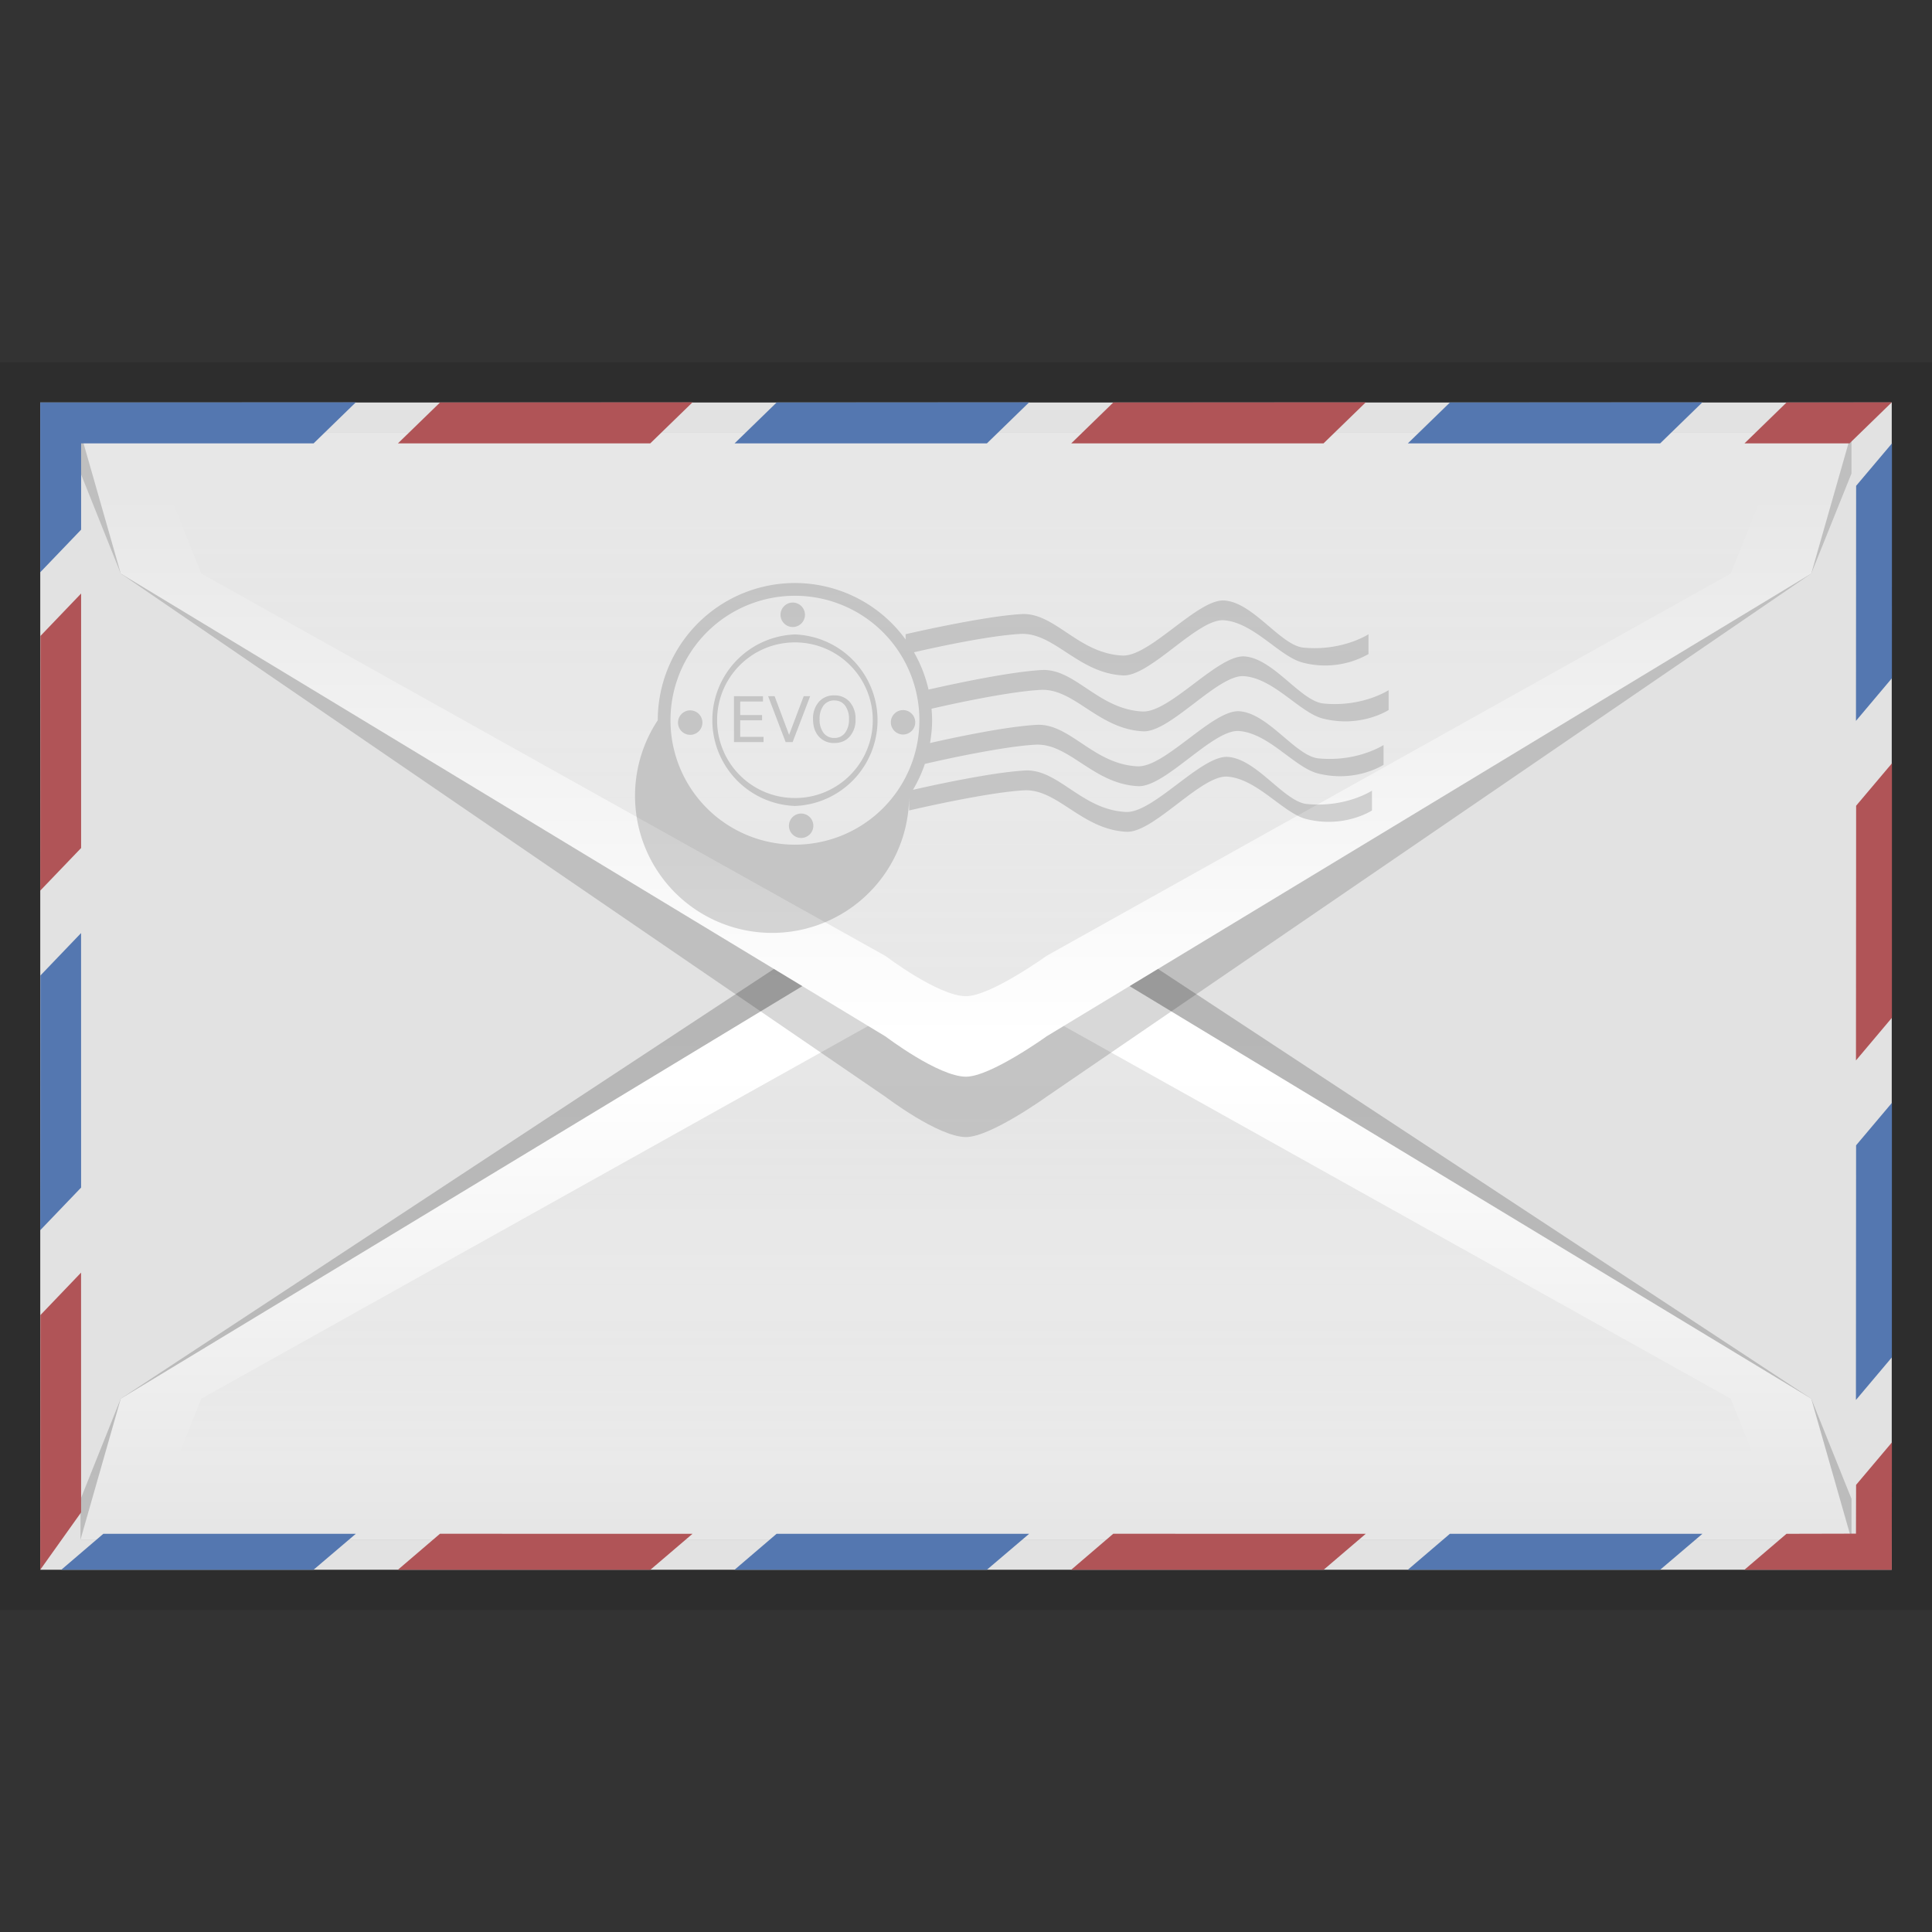<svg xmlns="http://www.w3.org/2000/svg" xmlns:xlink="http://www.w3.org/1999/xlink" height="48" viewBox="0 0 48 48" width="48"><rect x="0" y="0" width="48" height="48" fill="#333333" stroke="none"/><title>Template icons dark</title><defs><linearGradient id="j"><stop offset="0" stop-color="#030303" stop-opacity=".151"/><stop offset="1" stop-color="#030303" stop-opacity=".161"/></linearGradient><linearGradient id="h"><stop offset="0" stop-color="#030303" stop-opacity=".203"/><stop offset="1" stop-color="#030303" stop-opacity=".161"/></linearGradient><linearGradient id="i"><stop offset="0" stop-opacity="0"/><stop offset="1" stop-opacity=".094"/></linearGradient><linearGradient id="g"><stop offset="0" stop-opacity="0"/><stop offset="1" stop-opacity=".052"/></linearGradient><linearGradient id="f"><stop offset="0" stop-color="#e6e6e6"/><stop offset="1" stop-color="#fff"/></linearGradient><linearGradient id="e"><stop offset="0" stop-color="#030303" stop-opacity=".135"/><stop offset=".402" stop-color="#030303" stop-opacity=".25"/><stop offset="1" stop-color="#030303" stop-opacity="0"/></linearGradient><linearGradient id="d"><stop offset="0" stop-opacity=".078"/><stop offset="1" stop-opacity="0"/></linearGradient><linearGradient id="c"><stop offset="0" stop-color="#fff"/><stop offset="1" stop-color="#e7e7e7"/></linearGradient><linearGradient id="b"><stop offset="0" stop-color="#030303" stop-opacity=".078"/><stop offset="1" stop-color="#030303" stop-opacity=".161"/></linearGradient><linearGradient id="a"><stop offset="0" stop-color="#030303" stop-opacity=".182"/><stop offset="1" stop-color="#030303" stop-opacity="0"/></linearGradient><linearGradient xlink:href="#h" id="k" gradientUnits="userSpaceOnUse" x1="160" y1="162" x2="160" y2="124" gradientTransform="matrix(.5 0 0 -.5 -56 104.75)"/><linearGradient gradientTransform="matrix(.5 0 0 .5 -56 -55.75)" xlink:href="#f" id="l" x1="161" y1="187.457" x2="161" y2="165" gradientUnits="userSpaceOnUse"/><linearGradient gradientTransform="matrix(.5 0 0 .5 -56 -55.75)" xlink:href="#i" id="m" x1="160.063" y1="184" x2="160.063" y2="166.009" gradientUnits="userSpaceOnUse"/><linearGradient gradientTransform="matrix(.5 0 0 .5 -56 -55.75)" xlink:href="#c" id="o" x1="160.063" y1="163" x2="160.063" y2="136" gradientUnits="userSpaceOnUse"/><linearGradient gradientTransform="matrix(.5 0 0 .5 -56 -55.75)" xlink:href="#d" id="p" x1="160.126" y1="160" x2="160.126" y2="136" gradientUnits="userSpaceOnUse"/><linearGradient xlink:href="#j" id="n" gradientUnits="userSpaceOnUse" gradientTransform="matrix(.5 0 0 .5 -56 -55.75)" x1="160" y1="162" x2="160" y2="124"/></defs><path style="isolation:auto;mix-blend-mode:normal;marker:none" d="M0 9h48v31H0z" color="#000" display="block" overflow="visible" fill-opacity=".115" paint-order="fill markers stroke"/><path style="isolation:auto;mix-blend-mode:normal;marker:none" d="M1 10h46v29H1z" color="#000" overflow="visible" fill="#e2e2e2" paint-order="fill markers stroke"/><path style="isolation:auto;mix-blend-mode:normal;marker:none" d="M2 38.25h44v-1.012l-1-2.488-18.994-12.495S24.61 21.25 24 21.25c-.685 0-1.996.997-1.996.997L3 34.75l-1 2.5z" color="#000" overflow="visible" fill="url(#k)" paint-order="fill markers stroke"/><path d="M2 38.25h44l-1-3.5-18.994-11.495S24.61 22.25 24 22.25c-.685 0-1.996.997-1.996.997L3 34.75z" style="isolation:auto;mix-blend-mode:normal;marker:none" color="#000" display="block" overflow="visible" fill="url(#l)" paint-order="fill markers stroke"/><path style="isolation:auto;mix-blend-mode:normal;marker:none" d="M4 37.25h40l-1-2.5-16.994-9.495S24.61 24.25 24 24.25c-.685 0-1.996.997-1.996.997L5 34.75z" color="#000" overflow="visible" fill="url(#m)" paint-order="fill markers stroke"/><path d="M2 10.75h44v1.012l-1 2.488-18.994 12.995S24.61 28.25 24 28.25c-.685 0-1.996-.997-1.996-.997L3 14.25l-1-2.5z" style="isolation:auto;mix-blend-mode:normal;marker:none" color="#000" display="block" overflow="visible" fill="url(#n)" paint-order="fill markers stroke"/><path style="isolation:auto;mix-blend-mode:normal;marker:none" d="M2 10.75h44l-1 3.5-18.994 11.495S24.61 26.75 24 26.75c-.685 0-1.996-.997-1.996-.997L3 14.25z" color="#000" display="block" overflow="visible" fill="url(#o)" paint-order="fill markers stroke"/><path d="M4 11.75h40l-1 2.5-16.994 9.495S24.61 24.75 24 24.75c-.685 0-1.996-.997-1.996-.997L5 14.25z" style="isolation:auto;mix-blend-mode:normal;marker:none" color="#000" overflow="visible" fill="url(#p)" paint-order="fill markers stroke"/><path d="M19.75 14.485a3.41 3.41 0 0 0-3.408 3.409 3.405 3.405 0 1 0 6.245 1.885v.357s1.883-.444 2.845-.5c.843-.05 1.434.973 2.554 1.029.675.034 1.86-1.42 2.51-1.37.746.059 1.382.908 1.96 1.054.943.237 1.63-.213 1.63-.213v-.492s-.647.425-1.615.332c-.566-.055-1.241-1.116-1.961-1.171-.659-.051-1.854 1.402-2.538 1.368-1.105-.055-1.677-1.077-2.51-1.03-.928.054-2.625.444-2.78.48.12-.202.22-.417.296-.644.168-.039 1.826-.424 2.74-.477.844-.05 1.436.974 2.556 1.03.675.034 1.86-1.42 2.51-1.37.745.058 1.38.908 1.96 1.054.942.237 1.63-.214 1.63-.214v-.492s-.648.425-1.616.332c-.566-.055-1.241-1.115-1.961-1.171-.659-.051-1.854 1.402-2.538 1.368-1.105-.055-1.677-1.077-2.509-1.03-.866.05-2.303.374-2.643.451.031-.185.051-.373.051-.566 0-.097-.007-.191-.014-.286.225-.052 1.805-.416 2.702-.468.843-.05 1.434.973 2.554 1.029.675.034 1.86-1.42 2.51-1.37.745.058 1.382.908 1.96 1.054.943.237 1.63-.213 1.63-.213v-.493s-.648.426-1.616.332c-.566-.054-1.24-1.115-1.96-1.17-.659-.051-1.855 1.402-2.54 1.368-1.104-.055-1.676-1.077-2.508-1.03-.94.054-2.69.459-2.807.486a3.383 3.383 0 0 0-.362-.928c.307-.07 1.771-.405 2.639-.455.843-.05 1.434.973 2.554 1.03.675.033 1.86-1.42 2.51-1.37.745.058 1.382.907 1.96 1.053A2.185 2.185 0 0 0 34 16.25v-.492s-.648.425-1.616.332c-.566-.055-1.24-1.115-1.96-1.171-.659-.051-1.855 1.402-2.54 1.368-1.104-.055-1.676-1.077-2.508-1.03-.972.056-2.876.5-2.876.5v.132a3.401 3.401 0 0 0-2.75-1.404zm0 .317a3.09 3.09 0 0 1 3.092 3.092 3.09 3.09 0 0 1-3.092 3.091 3.09 3.09 0 0 1-3.092-3.091 3.09 3.09 0 0 1 3.092-3.092zm-.055.169a.304.304 0 0 0-.303.303.304.304 0 0 0 .303.304.304.304 0 0 0 .304-.304.304.304 0 0 0-.304-.303zm.055.792a2.132 2.132 0 0 0 0 4.261 2.132 2.132 0 0 0 0-4.261zm0 .197c1.07 0 1.934.864 1.934 1.934 0 1.069-.865 1.933-1.934 1.933a1.932 1.932 0 0 1-1.934-1.933c0-1.07.865-1.934 1.934-1.934zm.979 1.317a.491.491 0 0 0-.385.161.622.622 0 0 0-.144.431c0 .18.048.323.144.43a.493.493 0 0 0 .385.161c.16 0 .287-.054.382-.161a.621.621 0 0 0 .144-.43.622.622 0 0 0-.144-.43.487.487 0 0 0-.382-.162zm-2.494.02v1.14h.735v-.13h-.58v-.412h.543v-.13h-.543v-.337h.566v-.13zm.849 0l.435 1.14h.174l.435-1.14h-.16l-.363.96-.36-.96zm1.645.105c.111 0 .2.042.265.125a.54.54 0 0 1 .099.342.535.535 0 0 1-.099.34.319.319 0 0 1-.265.125.324.324 0 0 1-.268-.125.535.535 0 0 1-.098-.34.54.54 0 0 1 .098-.342.324.324 0 0 1 .268-.125zm1.707.24a.304.304 0 0 0-.303.303.304.304 0 0 0 .303.304.304.304 0 0 0 .303-.304.304.304 0 0 0-.303-.303zm-5.289.007a.304.304 0 0 0-.302.304.304.304 0 0 0 .302.304.304.304 0 0 0 .304-.304.304.304 0 0 0-.304-.304zm2.757 2.563a.304.304 0 0 0-.303.304.304.304 0 0 0 .303.303.304.304 0 0 0 .303-.303.304.304 0 0 0-.303-.304z" style="line-height:normal;font-variant-ligatures:normal;font-variant-position:normal;font-variant-caps:normal;font-variant-numeric:normal;font-variant-alternates:normal;font-feature-settings:normal;text-indent:0;text-align:start;text-decoration-line:none;text-decoration-style:solid;text-decoration-color:#000;text-transform:none;text-orientation:mixed;shape-padding:0;isolation:auto;mix-blend-mode:normal;marker:none" color="#000" font-weight="400" font-family="sans-serif" white-space="normal" overflow="visible" fill-opacity=".156" paint-order="fill markers stroke"/><path d="M8.84 9.996L1 10v4.218l1.015-1.058v-2.144h5.776zm16.728 0L19.295 10l-1.045 1.016h6.269zm16.727 0L36.023 10l-1.046 1.016h6.269zm4.71 1.02l-.89 1.054-.004 5.84.893-1.06zM2.014 23.182l-1.01 1.054L1 30.564l1.015-1.059zm44.99 4.218l-.89 1.055-.004 6.327.893-1.059zM2.567 38.107L1.523 39H7.79l1.05-.893zm16.727 0L18.25 39h6.269l1.05-.893zm16.728 0L34.977 39h6.269l1.05-.893z" fill="#5477b0" fill-rule="evenodd"/><path d="M17.205 9.996L10.932 10l-1.046 1.016h6.269zm16.727 0L27.659 10l-1.045 1.016h6.268zm13.068 0L44.386 10l-1.045 1.016h2.61zm-44.985 4.75L1.005 15.8 1 22.127l1.015-1.058zm44.99 4.218l-.89 1.054-.004 6.328.893-1.06zM2.014 31.618l-1.01 1.055L1 39l1.015-1.425zm44.99 4.218l-.89 1.055-.003 1.212-1.726.004-1.045.893H47zm-36.073 2.27L9.886 39h6.273l1.046-.893zm16.727 0L26.614 39h6.272l1.046-.893z" fill="#b05457" fill-rule="evenodd"/></svg>